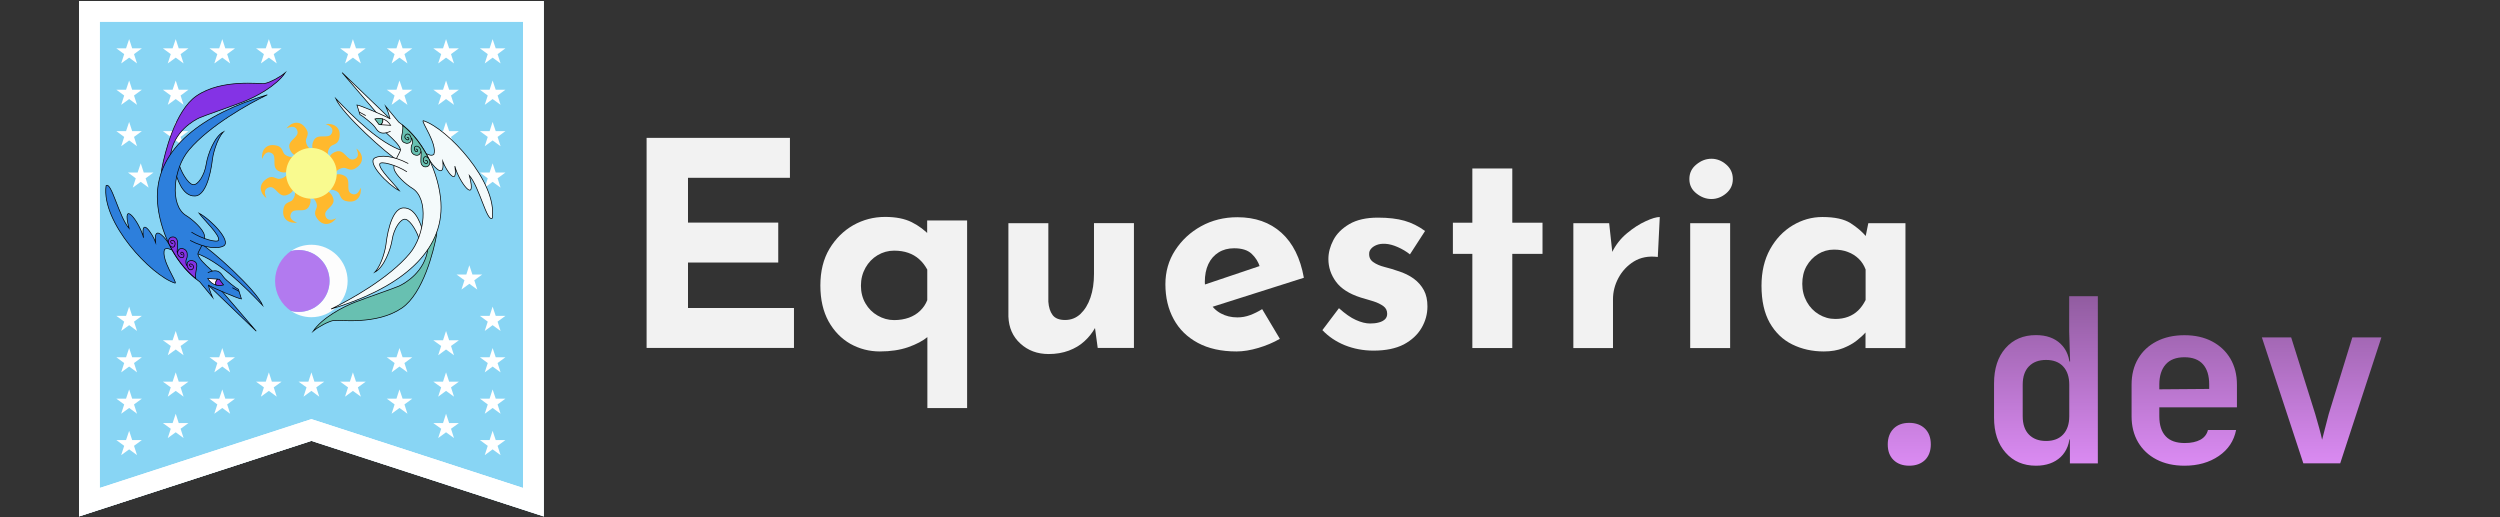 <?xml version="1.0" encoding="utf-8"?>
<!-- Generator: Adobe Illustrator 26.2.1, SVG Export Plug-In . SVG Version: 6.00 Build 0)  -->
<svg version="1.1"
	 id="svg241" xmlns:cc="http://creativecommons.org/ns#" xmlns:dc="http://purl.org/dc/elements/1.1/" xmlns:inkscape="http://www.inkscape.org/namespaces/inkscape" xmlns:rdf="http://www.w3.org/1999/02/22-rdf-syntax-ns#" xmlns:sodipodi="http://sodipodi.sourceforge.net/DTD/sodipodi-0.dtd" xmlns:svg="http://www.w3.org/2000/svg"
	 xmlns="http://www.w3.org/2000/svg" xmlns:xlink="http://www.w3.org/1999/xlink" x="0px" y="0px" viewBox="0 0 2415.7 500"
	 style="enable-background:new 0 0 2415.7 500;" xml:space="preserve">
<rect x="0" y="0" width="2415.7" height="500" fill="#333333" stroke="none"/>
<style type="text/css">
	.st0{display:none;}
	.st1{display:inline;fill:none;stroke:#000000;stroke-width:0.75;stroke-miterlimit:10;}
	.st2{display:inline;fill:#8433E5;stroke:#000000;stroke-width:0.75;stroke-miterlimit:10;}
	.st3{display:inline;fill:#2D7FDC;stroke:#000000;stroke-width:0.75;stroke-miterlimit:10;}
	.st4{display:inline;fill:#FFFAFF;stroke:#000000;stroke-width:0.75;stroke-miterlimit:10;}
	.st5{display:inline;fill:#68C0B1;stroke:#000000;stroke-width:0.75;stroke-miterlimit:10;}
	.st6{display:inline;fill:#F4FAFB;stroke:#000000;stroke-width:0.75;stroke-miterlimit:10;}
	.st7{fill:#88D5F4;}
	.st8{fill:#FFFFFF;}
	.st9{fill:#FDFDFD;}
	.st10{fill:#B27AEF;}
	.st11{fill:#FFB92D;}
	.st12{fill:#F9FA8F;}
	.st13{fill:none;stroke:#000000;stroke-width:0.685;stroke-miterlimit:10;}
	.st14{fill:#8433E5;stroke:#000000;stroke-width:0.685;stroke-miterlimit:10;}
	.st15{fill:#2D7FDC;stroke:#000000;stroke-width:0.685;stroke-miterlimit:10;}
	.st16{fill:#FFFAFF;stroke:#000000;stroke-width:0.685;stroke-miterlimit:10;}
	.st17{fill:#68C0B1;stroke:#000000;stroke-width:0.685;stroke-miterlimit:10;}
	.st18{fill:#F4FAFB;stroke:#000000;stroke-width:0.685;stroke-miterlimit:10;}
	.st19{fill:#F2F2F2;}
	.st20{fill:url(#SVGID_1_);}
</style>
<sodipodi:namedview  bordercolor="#666666" borderopacity="1" gridtolerance="10" guidetolerance="10" id="namedview243" inkscape:current-layer="svg241" inkscape:cx="-413.24164" inkscape:cy="369.67422" inkscape:pageopacity="0" inkscape:pageshadow="2" inkscape:window-height="986" inkscape:window-maximized="1" inkscape:window-width="1920" inkscape:window-x="-11" inkscape:window-y="-11" inkscape:zoom="0.2979798" objecttolerance="10" pagecolor="#ffffff" showgrid="false">
	</sodipodi:namedview>
<g id="Layer_1" transform="translate(0,-294)" class="st0">
</g>
<g id="Luna" transform="translate(0,-294)" class="st0">
	<path id="path118" inkscape:connector-curvature="0" class="st1" d="M300,395.5c-0.7-0.1-1.3-0.3-1.7-0.8s-0.5-1.2,0-1.7
		c1-0.9,2.8,0.4,3.4,1.2c0.7,0.8,0.7,1.9,0.3,2.9c-0.9,2.1-3.6,2.5-5,0.7c-1.2-1.6-1.9-4.2-1.2-6.1c0.6-1.8,3.3-2.7,5-2.5
		c1.3,0.1,3,0.9,3.9,1.9c1.9,2.2,1,6.2,0.4,8.7c-0.3,1.5-0.4,3-0.5,4.4s-0.1,2.9,0.1,4.3"/>
	<path id="path120" inkscape:connector-curvature="0" class="st1" d="M290.5,383.4c-0.8-0.2-2.2-0.9-2-1.9c0.2-0.9,1.2-1.3,2-0.9
		c0.5,0.3,1,0.9,1.3,1.4c0.4,0.8,0.5,3-0.3,3.7c-0.9,0.7-2.4,0.7-3.3,0.1c-1.8-1.2-3.5-3.6-2.7-5.9c0.4-1.1,1-2.3,2-3
		c1.5-1,4.1-0.4,5.6,0.6c1.6,1.1,2.5,2.8,2.5,4.7c0,1.1,0.1,2.3-0.1,3.4c-0.2,1.1-0.8,2-1.1,3.1c-0.3,1-0.2,2.2-0.2,3.3
		c0.1,0.9,0.3,2,1,2.6c0.2,0.2,0.4,0.3,0.6,0.5"/>
	<path id="path122" inkscape:connector-curvature="0" class="st1" d="M280.4,371.2c-0.8,0.3-1.5,0.2-2-0.5s-0.6-1.6,0-2.2
		c1.4-1.1,3.2-0.1,3.9,1.3c0.5,0.9,0.5,1.9,0.3,2.9c-0.2,0.9-0.6,1.9-1.5,2.4c-1,0.5-2-0.1-2.8-0.7c-1.1-0.8-2.1-1.9-2.4-3.3
		c-0.2-0.9-0.1-1.7,0-2.6c0-1.4,0.8-2.8,2-3.5c1.1-0.6,3-0.8,4.2-0.3c1.2,0.4,2.3,1.7,2.8,2.8c0.7,1.7,0.5,3.5,0.5,5.2
		c0,1.6,0,3.2-0.2,4.8c-0.1,1.3-0.5,2.7,0.3,3.9"/>
	<path id="path124" inkscape:connector-curvature="0" class="st2" d="M268.8,291.7c3-16.1,14-61.3,36.6-76.8
		c27.1-18.6,67.2-12.1,72.6-13.3c5.4-1.1,15.7-6.5,21.4-11.3c-9.5,14.1-31.6,25.7-44.6,30.8s-41.2,14.7-46.3,17
		s-27.7,14.4-30.5,40.1C275.1,303.9,267,300.3,268.8,291.7z"/>
	<path id="path126" inkscape:connector-curvature="0" class="st3" d="M375.4,436.5c-19.5-20.5-46.6-47.4-71.2-55.5
		c-24.6-8.2-8.9-18.6,3.7-11.3C320.6,377,368.3,419.8,375.4,436.5z"/>
	<polygon id="polygon128" class="st3" points="315.8,413 322,409.5 368.5,463.8 	"/>
	<path id="path130" inkscape:connector-curvature="0" class="st3" d="M209.7,309.9c-5.3,38.6,47.7,95.1,73,103.1
		c2.7-0.9-15.2-24.7-11.2-35.9c3.8-2.5,7.3,1.8,9.6,0.5c2.3-1.3-4.2-4.4-5.3-6.8s-16.1-22.5-13.8-1.4c-3.3-9-16-28-12.7-4.7
		c-4.3-17.2-23.8-42-15.3-9.8C223.1,342.2,215.4,305.2,209.7,309.9L209.7,309.9z"/>
	<path id="path132" inkscape:connector-curvature="0" class="st3" d="M333.9,252.7c-9.6,5.1-16.7,23.9-18.4,34.7
		c-1.7,10.8-8.8,22.4-14.1,21.3c-5.4-1.1-13.3-14.8-14.7-22.4s-6.2,2.8-4.2,8.3s7.1,26.8,21.2,26.3c14.1-0.6,18.1-35.3,18.4-38.4
		C322.3,279.3,326.1,261.2,333.9,252.7L333.9,252.7z"/>
	<path id="path134" inkscape:connector-curvature="0" class="st3" d="M380.3,213.7c-68.3,20.4-116.4,56.5-116.4,107.7
		c0,26.9,14.1,68.6,44.9,90l13.6,16.4c0,0-3-6.6-4.4-12.8c0,0,7.2-3.6,8.2-5.6c0.8-1.8-5.6-5.6-2.4-4.8c10.1,2.6-15-13-16.9-22.4
		c-0.4-2.1,8-13.2,6.9-20s-13.4-17.4-19.1-20.8c-18.1-10.8-13.7-50,2.8-69.5C319.2,246.3,360.2,223.3,380.3,213.7L380.3,213.7z"/>
	<path id="path136" inkscape:connector-curvature="0" class="st3" d="M298.6,367.7c16.7,8.8,29.8,9,35.4,5.9
		c8.7-4.8-13.2-28-26-34.7c5.8,7.7,21.7,22.6,20.8,28.3c-0.6,3.7-17.8-1.1-28.8-8.2"/>
	<path id="path138" inkscape:connector-curvature="0" class="st3" d="M317.7,414.9c4.9,3.1,32.8,14.8,35.3,14.8l-3.2-10.2
		c-2.3-1-13.1-9.4-15.8-13.1s-5.5-9.6-16.7-4.5"/>
	<line id="line140" class="st1" x1="343.6" y1="418.3" x2="350.6" y2="422.2"/>
	<path id="path142" inkscape:connector-curvature="0" class="st2" d="M333.9,414.8l-4.5-5.9l-1.9-0.1c-1.3,1.2-2.7,3.3-1.7,6.2
		C328.7,415.7,331.7,415.6,333.9,414.8z"/>
	<path id="path144" inkscape:connector-curvature="0" class="st4" d="M327.5,408.7l-10.3-0.7c2.3,3.8,5.4,5.9,8.6,6.9
		C324.8,412,326.3,409.9,327.5,408.7L327.5,408.7z"/>
	<path id="path146" inkscape:connector-curvature="0" class="st2" d="M304.4,404.2c0.1-1.5,0.2-3,0.5-4.4c0.6-2.5,1.6-6.5-0.4-8.7
		c-0.9-1-2.6-1.8-3.9-1.9c-1.7-0.2-4.4,0.8-5,2.5c-0.4,1-0.3,2.2,0,3.4l0.1,0.1l-0.1-0.1c0.3,1,0.7,2,1.3,2.7c1.4,1.8,4,1.5,5-0.7
		c0.4-0.9,0.4-2-0.3-2.9c-0.6-0.8-2.4-2.2-3.4-1.2c-0.5,0.5-0.4,1.2,0,1.7s1.1,0.7,1.7,0.8c-0.7-0.1-1.3-0.3-1.7-0.8s-0.5-1.2,0-1.7
		c1-0.9,2.8,0.4,3.4,1.2c0.7,0.8,0.7,1.9,0.3,2.9c-0.9,2.1-3.6,2.5-5,0.7c-0.6-0.7-1-1.7-1.3-2.7c-0.2-0.1-0.3-0.3-0.5-0.4
		c-0.7-0.7-0.9-1.7-1-2.6c-0.1-1-0.1-2.3,0.2-3.3c0.3-1.1,0.9-2,1.1-3.1c0.2-1.1,0.1-2.3,0.1-3.4c0-1.9-1-3.6-2.5-4.7
		c-1.4-1-4-1.6-5.6-0.6c-1,0.7-1.6,1.9-2,3c-0.2,0.4-0.2,0.9-0.2,1.4c0,0,0,0.1,0.1,0.1c0,0,0-0.1-0.1-0.1c0.1,1.8,1.5,3.6,2.9,4.5
		c0.9,0.6,2.4,0.6,3.3-0.1c0.8-0.7,0.6-2.9,0.3-3.7c-0.2-0.5-0.8-1.1-1.3-1.4c-0.8-0.4-1.8,0-2,0.9c-0.2,1,1.2,1.7,2,1.9
		c-0.8-0.2-2.2-0.9-2-1.9c0.2-0.9,1.2-1.3,2-0.9c0.5,0.3,1,0.9,1.3,1.4c0.4,0.8,0.5,3-0.3,3.7c-0.9,0.7-2.4,0.7-3.3,0.1
		c-1.5-0.9-2.8-2.7-2.9-4.5c-0.7-1.2-0.4-2.5-0.2-3.8c0.2-1.6,0.2-3.2,0.2-4.8c0-1.8,0.2-3.6-0.5-5.2c-0.5-1.1-1.6-2.4-2.8-2.8
		c-1.2-0.5-3.1-0.3-4.2,0.3c-1.2,0.7-2,2.1-2,3.5c0,0.7-0.1,1.5,0,2.2c0.4,0.9,0.9,1.8,1.3,2.7c0.3,0.4,0.7,0.7,1.1,1
		c0.8,0.6,1.9,1.2,2.8,0.7s1.3-1.5,1.5-2.4c0.3-1,0.2-2-0.3-2.9c-0.7-1.4-2.5-2.5-3.9-1.3c-0.7,0.6-0.5,1.6,0,2.2
		c0.5,0.8,1.2,0.8,2,0.5c-0.8,0.3-1.5,0.2-2-0.5s-0.6-1.6,0-2.2c1.4-1.1,3.2-0.1,3.9,1.3c0.5,0.9,0.5,1.9,0.3,2.9
		c-0.2,0.9-0.6,1.9-1.5,2.4c-1,0.5-2-0.1-2.8-0.7c-0.4-0.3-0.8-0.6-1.1-1c6.6,13.1,15.6,25.5,27.4,34.9
		C304.3,406.9,304.3,405.6,304.4,404.2L304.4,404.2z"/>
</g>
<g id="Celestia" transform="translate(0,-294)" class="st0">
	<path id="path149" inkscape:connector-curvature="0" class="st1" d="M507.8,258.5c0.7,0.1,1.3,0.3,1.7,0.8c0.4,0.5,0.5,1.2,0,1.7
		c-1,0.9-2.8-0.4-3.4-1.2c-0.7-0.8-0.7-1.9-0.3-2.9c0.9-2.1,3.6-2.5,5-0.7c1.2,1.6,1.9,4.2,1.2,6.1c-0.6,1.8-3.3,2.7-5,2.5
		c-1.3-0.1-3-0.9-3.9-1.9c-1.9-2.2-1-6.2-0.4-8.7c0.3-1.5,0.4-3,0.5-4.4s0.1-2.9-0.1-4.3"/>
	<path id="path151" inkscape:connector-curvature="0" class="st1" d="M517.3,270.6c0.8,0.2,2.2,0.9,2,1.9c-0.2,0.9-1.2,1.3-2,0.9
		c-0.5-0.3-1-0.9-1.3-1.4c-0.4-0.8-0.5-3,0.3-3.7c0.9-0.7,2.4-0.7,3.3-0.1c1.8,1.2,3.5,3.6,2.7,5.9c-0.4,1.1-1,2.3-2,3
		c-1.5,1-4.1,0.4-5.6-0.6c-1.6-1.1-2.5-2.8-2.5-4.7c0-1.1-0.1-2.3,0.1-3.4s0.8-2,1.1-3.1c0.3-1,0.2-2.2,0.2-3.3
		c-0.1-0.9-0.3-2-1-2.6c-0.2-0.2-0.4-0.3-0.6-0.5"/>
	<path id="path153" inkscape:connector-curvature="0" class="st1" d="M527.4,282.9c0.8-0.3,1.5-0.2,2,0.5s0.6,1.6,0,2.2
		c-1.4,1.1-3.2,0.1-3.9-1.3c-0.5-0.9-0.5-1.9-0.3-2.9c0.2-0.9,0.6-1.9,1.5-2.4c1-0.5,2,0.1,2.8,0.7c1.1,0.8,2.1,1.9,2.4,3.3
		c0.2,0.9,0.1,1.7,0,2.6c0,1.4-0.8,2.8-2,3.5c-1.1,0.6-3,0.8-4.2,0.3c-1.2-0.4-2.3-1.7-2.8-2.8c-0.7-1.7-0.5-3.5-0.5-5.2
		c0-1.6,0-3.2,0.2-4.8c0.1-1.3,0.5-2.7-0.3-3.9"/>
	<path id="path155" inkscape:connector-curvature="0" class="st5" d="M539,362.3c-3,16.1-14,61.3-36.6,76.8
		c-27.1,18.6-67.2,12.1-72.6,13.3c-5.4,1.1-15.7,6.5-21.4,11.3c9.5-14.1,31.6-25.7,44.6-30.8c13-5.1,41.2-14.7,46.3-17
		c5.1-2.3,27.7-14.4,30.5-40.1C532.7,350.2,540.8,353.8,539,362.3L539,362.3z"/>
	<path id="path157" inkscape:connector-curvature="0" class="st6" d="M432.4,217.5c19.5,20.5,46.6,47.4,71.2,55.5
		c24.6,8.2,8.9,18.6-3.7,11.3C487.2,277,439.5,234.3,432.4,217.5L432.4,217.5z"/>
	<polygon id="polygon159" class="st6" points="492,241 485.8,244.5 439.3,190.3 	"/>
	<path id="path161" inkscape:connector-curvature="0" class="st6" d="M598.1,344.2c5.3-38.6-47.7-95.1-73-103.2
		c-2.7,0.9,15.2,24.7,11.2,35.9c-3.8,2.5-7.3-1.8-9.6-0.5s4.2,4.4,5.3,6.8s16.1,22.5,13.8,1.4c3.3,9,16,28,12.7,4.7
		c4.3,17.2,23.8,42,15.3,9.8C584.7,311.9,592.4,348.8,598.1,344.2L598.1,344.2z"/>
	<path id="path163" inkscape:connector-curvature="0" class="st6" d="M473.9,401.3c9.6-5.1,16.7-23.9,18.4-34.7
		c1.7-10.8,8.8-22.4,14.1-21.3c5.4,1.1,13.3,14.8,14.7,22.4s6.2-2.8,4.2-8.3s-7.1-26.8-21.2-26.3c-14.1,0.6-18.1,35.3-18.4,38.4
		C485.5,374.8,481.7,392.9,473.9,401.3L473.9,401.3z"/>
	<path id="path165" inkscape:connector-curvature="0" class="st6" d="M427.5,440.3c68.3-20.4,116.4-56.5,116.4-107.7
		c0-26.9-14.1-68.6-44.9-90l-13.6-16.4c0,0,3,6.6,4.4,12.8c0,0-7.2,3.6-8.2,5.6c-0.8,1.8,5.6,5.6,2.4,4.8c-10.1-2.6,15,13,16.9,22.4
		c0.4,2.1-8,13.2-6.9,20s13.4,17.4,19.1,20.8c18.1,10.8,13.7,50-2.8,69.5C488.6,407.8,447.6,430.7,427.5,440.3L427.5,440.3z"/>
	<path id="path167" inkscape:connector-curvature="0" class="st6" d="M509.2,286.3c-16.7-8.8-29.8-9-35.4-5.9
		c-8.7,4.8,13.2,28,26,34.7c-5.8-7.7-21.7-22.6-20.8-28.3c0.6-3.7,17.8,1.1,28.8,8.2"/>
	<path id="path169" inkscape:connector-curvature="0" class="st6" d="M490.2,239.2c-4.9-3.1-32.8-14.8-35.3-14.8l3.2,10.2
		c2.3,1,13.1,9.4,15.8,13.1c2.7,3.7,5.5,9.6,16.7,4.5"/>
	<line id="line171" class="st1" x1="464.2" y1="235.7" x2="457.2" y2="231.8"/>
	<path id="path173" inkscape:connector-curvature="0" class="st5" d="M473.9,239.3l4.5,5.9l1.9,0.1c1.3-1.2,2.7-3.3,1.7-6.2
		C479.1,238.3,476.1,238.4,473.9,239.3z"/>
	<path id="path175" inkscape:connector-curvature="0" class="st4" d="M480.3,245.3l10.3,0.7c-2.3-3.8-5.4-5.9-8.6-6.9
		C483,242.1,481.5,244.2,480.3,245.3L480.3,245.3z"/>
	<path id="path177" inkscape:connector-curvature="0" class="st5" d="M503.4,249.8c-0.1,1.5-0.2,3-0.5,4.4c-0.6,2.5-1.6,6.5,0.4,8.7
		c0.9,1,2.6,1.8,3.9,1.9c1.7,0.2,4.4-0.8,5-2.5c0.4-1,0.3-2.2,0-3.4l-0.1-0.1l0.1,0.1c-0.3-1-0.7-2-1.3-2.7c-1.4-1.8-4-1.5-5,0.7
		c-0.4,0.9-0.4,2,0.3,2.9c0.6,0.8,2.4,2.2,3.4,1.2c0.5-0.5,0.4-1.2,0-1.7s-1.1-0.7-1.7-0.8c0.7,0.1,1.3,0.3,1.7,0.8
		c0.4,0.5,0.5,1.2,0,1.7c-1,0.9-2.8-0.4-3.4-1.2c-0.7-0.8-0.7-1.9-0.3-2.9c0.9-2.1,3.6-2.5,5-0.7c0.6,0.7,1,1.7,1.3,2.7
		c0.2,0.1,0.3,0.3,0.5,0.4c0.7,0.7,0.9,1.7,1,2.6c0.1,1,0.1,2.3-0.2,3.3c-0.3,1.1-0.9,2-1.1,3.1s-0.1,2.3-0.1,3.4
		c0,1.9,1,3.6,2.5,4.7c1.4,1,4,1.6,5.6,0.6c1-0.7,1.6-1.9,2-3c0.2-0.4,0.2-0.9,0.2-1.4c0,0,0-0.1-0.1-0.1c0,0,0,0.1,0.1,0.1
		c-0.1-1.8-1.5-3.6-2.9-4.5c-0.9-0.6-2.4-0.6-3.3,0.1c-0.8,0.7-0.6,2.9-0.3,3.7c0.2,0.5,0.8,1.1,1.3,1.4c0.8,0.4,1.8,0,2-0.9
		c0.2-1-1.2-1.7-2-1.9c0.8,0.2,2.2,0.9,2,1.9c-0.2,0.9-1.2,1.3-2,0.9c-0.5-0.3-1-0.9-1.3-1.4c-0.4-0.8-0.5-3,0.3-3.7
		c0.9-0.7,2.4-0.7,3.3-0.1c1.5,0.9,2.8,2.7,2.9,4.5c0.7,1.2,0.4,2.5,0.2,3.8c-0.2,1.6-0.2,3.2-0.2,4.8c0,1.8-0.2,3.6,0.5,5.2
		c0.5,1.1,1.6,2.4,2.8,2.8c1.2,0.5,3.1,0.3,4.2-0.3c1.2-0.7,2-2.1,2-3.5c0-0.7,0.1-1.5,0-2.2c-0.4-0.9-0.9-1.8-1.3-2.7
		c-0.3-0.4-0.7-0.7-1.1-1c-0.8-0.6-1.9-1.2-2.8-0.7c-0.9,0.5-1.3,1.5-1.5,2.4c-0.3,1-0.2,2,0.3,2.9c0.7,1.4,2.5,2.5,3.9,1.3
		c0.7-0.6,0.5-1.6,0-2.2c-0.5-0.8-1.2-0.8-2-0.5c0.8-0.3,1.5-0.2,2,0.5s0.6,1.6,0,2.2c-1.4,1.1-3.2,0.1-3.9-1.3
		c-0.5-0.9-0.5-1.9-0.3-2.9c0.2-0.9,0.6-1.9,1.5-2.4c1-0.5,2,0.1,2.8,0.7c0.4,0.3,0.8,0.6,1.1,1c-6.6-13.1-15.6-25.5-27.4-34.9
		C503.5,247.1,503.5,248.5,503.4,249.8L503.4,249.8z"/>
</g>
<polygon id="polygon5" class="st7" points="76.4,499 76.4,1 525.4,1 525.4,499 300.9,426 "/>
<path id="path10" inkscape:connector-curvature="0" class="st8" d="M505.4,21v450.5L307.1,407l-6.2-2l-6.2,2L96.4,471.5V21H505.4
	 M525.4,1h-449v498l224.5-73l224.5,73V1z"/>
<polygon id="polygon15" class="st8" points="137.1,46.7 129.5,52.3 132.4,61.3 124.8,55.7 117.1,61.3 120,52.3 112.4,46.7 
	121.8,46.7 124.8,37.8 127.7,46.7 "/>
<polygon id="polygon17" class="st8" points="182.1,46.7 174.5,52.3 177.4,61.3 169.8,55.7 162.1,61.3 165,52.3 157.4,46.7 
	166.8,46.7 169.8,37.8 172.7,46.7 "/>
<polygon id="polygon19" class="st8" points="137.1,86.7 129.5,92.3 132.4,101.3 124.8,95.7 117.1,101.3 120,92.3 112.4,86.7 
	121.8,86.7 124.8,77.8 127.7,86.7 "/>
<polygon id="polygon21" class="st8" points="182.1,86.7 174.5,92.3 177.4,101.3 169.8,95.7 162.1,101.3 165,92.3 157.4,86.7 
	166.8,86.7 169.8,77.8 172.7,86.7 "/>
<polygon id="polygon23" class="st8" points="137.1,126.7 129.5,132.3 132.4,141.3 124.8,135.7 117.1,141.3 120,132.3 112.4,126.7 
	121.8,126.7 124.8,117.8 127.7,126.7 "/>
<polygon id="polygon25" class="st8" points="182.1,126.7 174.5,132.3 177.4,141.3 169.8,135.7 162.1,141.3 165,132.3 157.4,126.7 
	166.8,126.7 169.8,117.8 172.7,126.7 "/>
<polygon id="polygon29" class="st8" points="227.1,46.7 219.5,52.3 222.4,61.3 214.8,55.7 207.1,61.3 210,52.3 202.4,46.7 
	211.8,46.7 214.8,37.8 217.7,46.7 "/>
<polygon id="polygon31" class="st8" points="272.1,46.7 264.5,52.3 267.4,61.3 259.8,55.7 252.1,61.3 255,52.3 247.4,46.7 
	256.8,46.7 259.8,37.8 262.7,46.7 "/>
<polygon id="polygon33" class="st8" points="137.1,305.2 129.5,310.8 132.4,319.8 124.8,314.2 117.1,319.8 120,310.8 112.4,305.2 
	121.8,305.2 124.8,296.3 127.7,305.2 "/>
<polygon id="polygon35" class="st8" points="182.1,328.8 174.5,334.3 177.4,343.3 169.8,337.7 162.1,343.3 165,334.3 157.4,328.8 
	166.8,328.8 169.8,319.8 172.7,328.8 "/>
<polygon id="polygon37" class="st8" points="137.1,345.2 129.5,350.8 132.4,359.8 124.8,354.2 117.1,359.8 120,350.8 112.4,345.2 
	121.8,345.2 124.8,336.3 127.7,345.2 "/>
<polygon id="polygon39" class="st8" points="182.1,368.8 174.5,374.3 177.4,383.3 169.8,377.7 162.1,383.3 165,374.3 157.4,368.8 
	166.8,368.8 169.8,359.8 172.7,368.8 "/>
<polygon id="polygon41" class="st8" points="137.1,385.2 129.5,390.8 132.4,399.8 124.8,394.2 117.1,399.8 120,390.8 112.4,385.2 
	121.8,385.2 124.8,376.3 127.7,385.2 "/>
<polygon id="polygon43" class="st8" points="227.1,345.2 219.5,350.8 222.4,359.8 214.8,354.2 207.1,359.8 210,350.8 202.4,345.2 
	211.8,345.2 214.8,336.3 217.7,345.2 "/>
<polygon id="polygon45" class="st8" points="227.1,385.2 219.5,390.8 222.4,399.8 214.8,394.2 207.1,399.8 210,390.8 202.4,385.2 
	211.8,385.2 214.8,376.3 217.7,385.2 "/>
<polygon id="polygon47" class="st8" points="182.1,408.8 174.5,414.3 177.4,423.3 169.8,417.7 162.1,423.3 165,414.3 157.4,408.8 
	166.8,408.8 169.8,399.8 172.7,408.8 "/>
<polygon id="polygon49" class="st8" points="137.1,425.2 129.5,430.8 132.4,439.8 124.8,434.2 117.1,439.8 120,430.8 112.4,425.2 
	121.8,425.2 124.8,416.3 127.7,425.2 "/>
<polygon id="polygon51" class="st8" points="272.1,368.8 264.5,374.3 267.4,383.3 259.8,377.7 252.1,383.3 255,374.3 247.4,368.8 
	256.8,368.8 259.8,359.8 262.7,368.8 "/>
<polygon id="polygon53" class="st8" points="463.7,46.7 471.3,52.3 468.4,61.3 476,55.7 483.7,61.3 480.8,52.3 488.4,46.7 479,46.7 
	476,37.8 473.1,46.7 "/>
<polygon id="polygon55" class="st8" points="418.7,46.7 426.3,52.3 423.4,61.3 431,55.7 438.7,61.3 435.8,52.3 443.4,46.7 434,46.7 
	431,37.8 428.1,46.7 "/>
<polygon id="polygon57" class="st8" points="463.7,86.7 471.3,92.3 468.4,101.3 476,95.7 483.7,101.3 480.8,92.3 488.4,86.7 
	479,86.7 476,77.8 473.1,86.7 "/>
<polygon id="polygon59" class="st8" points="418.7,86.7 426.3,92.3 423.4,101.3 431,95.7 438.7,101.3 435.8,92.3 443.4,86.7 
	434,86.7 431,77.8 428.1,86.7 "/>
<polygon id="polygon61" class="st8" points="463.7,126.7 471.3,132.3 468.4,141.3 476,135.7 483.7,141.3 480.8,132.3 488.4,126.7 
	479,126.7 476,117.8 473.1,126.7 "/>
<polygon id="polygon63" class="st8" points="418.7,126.7 426.3,132.3 423.4,141.3 431,135.7 438.7,141.3 435.8,132.3 443.4,126.7 
	434,126.7 431,117.8 428.1,126.7 "/>
<polygon id="polygon65" class="st8" points="463.7,166.7 471.3,172.3 468.4,181.3 476,175.7 483.7,181.3 480.8,172.3 488.4,166.7 
	479,166.7 476,157.8 473.1,166.7 "/>
<polygon id="polygon67" class="st8" points="373.7,46.7 381.3,52.3 378.4,61.3 386,55.7 393.7,61.3 390.8,52.3 398.4,46.7 389,46.7 
	386,37.8 383.1,46.7 "/>
<polygon id="polygon69" class="st8" points="328.7,46.7 336.3,52.3 333.4,61.3 341,55.7 348.7,61.3 345.8,52.3 353.4,46.7 344,46.7 
	341,37.8 338.1,46.7 "/>
<polygon id="polygon71" class="st8" points="463.7,305.2 471.3,310.8 468.4,319.8 476,314.2 483.7,319.8 480.8,310.8 488.4,305.2 
	479,305.2 476,296.3 473.1,305.2 "/>
<polygon id="polygon73" class="st8" points="418.7,328.8 426.3,334.3 423.4,343.3 431,337.7 438.7,343.3 435.8,334.3 443.4,328.8 
	434,328.8 431,319.8 428.1,328.8 "/>
<polygon id="polygon75" class="st8" points="463.7,345.2 471.3,350.8 468.4,359.8 476,354.2 483.7,359.8 480.8,350.8 488.4,345.2 
	479,345.2 476,336.3 473.1,345.2 "/>
<polygon id="polygon77" class="st8" points="418.7,368.8 426.3,374.3 423.4,383.3 431,377.7 438.7,383.3 435.8,374.3 443.4,368.8 
	434,368.8 431,359.8 428.1,368.8 "/>
<polygon id="polygon79" class="st8" points="463.7,385.2 471.3,390.8 468.4,399.8 476,394.2 483.7,399.8 480.8,390.8 488.4,385.2 
	479,385.2 476,376.3 473.1,385.2 "/>
<polygon id="polygon81" class="st8" points="373.7,345.2 381.3,350.8 378.4,359.8 386,354.2 393.7,359.8 390.8,350.8 398.4,345.2 
	389,345.2 386,336.3 383.1,345.2 "/>
<polygon id="polygon83" class="st8" points="373.7,385.2 381.3,390.8 378.4,399.8 386,394.2 393.7,399.8 390.8,390.8 398.4,385.2 
	389,385.2 386,376.3 383.1,385.2 "/>
<polygon id="polygon85" class="st8" points="418.7,408.8 426.3,414.3 423.4,423.3 431,417.7 438.7,423.3 435.8,414.3 443.4,408.8 
	434,408.8 431,399.8 428.1,408.8 "/>
<polygon id="polygon87" class="st8" points="463.7,425.2 471.3,430.8 468.4,439.8 476,434.2 483.7,439.8 480.8,430.8 488.4,425.2 
	479,425.2 476,416.3 473.1,425.2 "/>
<polygon id="polygon89" class="st8" points="328.7,368.8 336.3,374.3 333.4,383.3 341,377.7 348.7,383.3 345.8,374.3 353.4,368.8 
	344,368.8 341,359.8 338.1,368.8 "/>
<polygon id="polygon91" class="st8" points="288.5,368.8 296.2,374.3 293.3,383.3 300.9,377.7 308.5,383.3 305.6,374.3 313.3,368.8 
	303.8,368.8 300.9,359.8 298,368.8 "/>
<g id="Layer_5" transform="translate(-99,-105)">
	<path id="path94" inkscape:connector-curvature="0" class="st9" d="M399.9,341.5c-7.3,0-14,2.2-19.6,6c2.3-0.6,4.8-0.9,7.3-0.9
		c16.5,0,29.9,13.4,29.9,29.9s-13.4,29.9-29.9,29.9c-2.5,0-5-0.3-7.3-0.9c5.6,3.8,12.4,6,19.6,6c19.3,0,35-15.7,35-35
		S419.2,341.5,399.9,341.5z"/>
	<path id="path96" inkscape:connector-curvature="0" class="st10" d="M417.4,376.5c0-16.5-13.4-29.9-29.9-29.9c-2.5,0-5,0.3-7.3,0.9
		c-9.3,6.3-15.4,16.9-15.4,29s6.1,22.7,15.4,29c2.3,0.6,4.8,0.9,7.3,0.9C404,406.4,417.4,393,417.4,376.5z"/>
</g>
<g id="Layer_6" transform="translate(-99,-105)">
	<path id="path99" inkscape:connector-curvature="0" class="st11" d="M375.9,229.1c3.9-5.5,13.1-9.5,19.4,1.2
		c3,5.1-1.3,8.2-0.7,11.6c0.5,3,1.7,5.5,5.3,7.9c3.6,2.4-12.2,7.4-14,6.1c-1.1-0.7-5.2-1.4-7.1-7.5c-2.5-7.9,9.4-10.4,7.6-16.7
		C385.6,228.5,383,225.7,375.9,229.1L375.9,229.1z"/>
	<path id="path101" inkscape:connector-curvature="0" class="st11" d="M413.7,224.9c6.6-1.1,16,2.5,12.9,14.5
		c-1.5,5.7-6.7,4.9-8.7,7.7c-1.8,2.5-2.7,5.1-1.8,9.3c0.9,4.2-13.8-3.4-14.2-5.5c-0.2-1.3-2.7-4.6,0.3-10.3c3.9-7.3,14-0.7,17.2-6.5
		C420.9,231.2,421,227.5,413.7,224.9L413.7,224.9z"/>
	<path id="path103" inkscape:connector-curvature="0" class="st11" d="M443.3,248.5c5.5,3.9,9.5,13.1-1.2,19.4
		c-5.1,3-8.2-1.3-11.6-0.7c-3,0.5-5.5,1.7-7.9,5.3c-2.4,3.6-7.4-12.2-6.1-14c0.7-1.1,1.4-5.2,7.5-7.1c7.9-2.5,10.4,9.4,16.7,7.6
		C443.9,258.2,446.7,255.6,443.3,248.5L443.3,248.5z"/>
	<path id="path105" inkscape:connector-curvature="0" class="st11" d="M447.5,286.3c1.1,6.6-2.5,16-14.5,12.9
		c-5.7-1.5-4.9-6.7-7.7-8.7c-2.5-1.8-5.1-2.7-9.3-1.8c-4.2,0.9,3.4-13.8,5.5-14.2c1.3-0.2,4.6-2.7,10.3,0.3c7.3,3.9,0.7,14,6.5,17.2
		C441.2,293.5,444.9,293.6,447.5,286.3L447.5,286.3z"/>
	<path id="path107" inkscape:connector-curvature="0" class="st11" d="M423.9,315.9c-3.9,5.5-13.1,9.5-19.4-1.2
		c-3-5.1,1.3-8.2,0.7-11.6c-0.5-3-1.7-5.5-5.3-7.9c-3.6-2.4,12.2-7.4,14-6.1c1.1,0.7,5.2,1.4,7.1,7.5c2.5,7.9-9.4,10.4-7.6,16.7
		C414.2,316.5,416.8,319.3,423.9,315.9L423.9,315.9z"/>
	<path id="path109" inkscape:connector-curvature="0" class="st11" d="M386.1,320.1c-6.6,1.1-16-2.5-12.9-14.5
		c1.5-5.7,6.7-4.9,8.7-7.7c1.8-2.5,2.7-5.1,1.8-9.3c-0.9-4.2,13.8,3.4,14.2,5.5c0.2,1.3,2.7,4.6-0.3,10.3c-3.9,7.3-14,0.7-17.2,6.5
		C378.9,313.8,378.8,317.5,386.1,320.1L386.1,320.1z"/>
	<path id="path111" inkscape:connector-curvature="0" class="st11" d="M356.5,296.5c-5.5-3.9-9.5-13.1,1.2-19.4
		c5.1-3,8.2,1.3,11.6,0.7c3-0.5,5.5-1.7,7.9-5.3c2.4-3.6,7.4,12.2,6.1,14c-0.7,1.1-1.4,5.2-7.5,7.1c-7.9,2.5-10.4-9.4-16.7-7.6
		C355.9,286.8,353.1,289.4,356.5,296.5L356.5,296.5z"/>
	<path id="path113" inkscape:connector-curvature="0" class="st11" d="M352.3,258.7c-1.1-6.6,2.5-16,14.5-12.9
		c5.7,1.5,4.9,6.7,7.7,8.7c2.5,1.8,5.1,2.7,9.3,1.8c4.2-0.9-3.4,13.8-5.5,14.2c-1.3,0.2-4.6,2.7-10.3-0.3c-7.3-3.9-0.7-14-6.5-17.2
		C358.6,251.5,354.9,251.4,352.3,258.7L352.3,258.7z"/>
	<circle id="circle115" class="st12" cx="399.9" cy="272.5" r="24.5"/>
</g>
<g id="Ponies" transform="translate(-99,-105)">
	<path id="path180" inkscape:connector-curvature="0" class="st13" d="M283.9,362.7c-0.6-0.1-1.2-0.3-1.6-0.7
		c-0.4-0.5-0.5-1.1,0-1.6c0.9-0.9,2.5,0.4,3.1,1.1s0.6,1.8,0.3,2.6c-0.9,2-3.2,2.3-4.6,0.6c-1.1-1.4-1.7-3.8-1.1-5.6
		c0.6-1.6,3-2.5,4.5-2.3c1.2,0.1,2.8,0.9,3.6,1.8c1.8,2,0.9,5.7,0.4,8c-0.3,1.3-0.4,2.7-0.5,4.1c-0.1,1.3-0.1,2.6,0.1,3.9"/>
	<path id="path182" inkscape:connector-curvature="0" class="st13" d="M275.3,351.6c-0.7-0.2-2-0.8-1.8-1.7c0.1-0.8,1.1-1.2,1.8-0.8
		c0.4,0.2,0.9,0.8,1.1,1.3c0.3,0.8,0.5,2.8-0.3,3.4c-0.8,0.7-2.2,0.6-3,0.1c-1.7-1.1-3.2-3.3-2.5-5.4c0.4-1,0.9-2.1,1.8-2.7
		c1.4-0.9,3.8-0.4,5.1,0.5c1.4,1,2.3,2.5,2.3,4.3c0,1,0,2.1-0.1,3.1c-0.2,1-0.7,1.9-1,2.8c-0.3,0.9-0.2,2-0.1,3
		c0.1,0.8,0.3,1.8,0.9,2.4c0.2,0.2,0.3,0.3,0.5,0.5"/>
	<path id="path184" inkscape:connector-curvature="0" class="st13" d="M266,340.4c-0.7,0.3-1.4,0.2-1.9-0.5c-0.4-0.6-0.6-1.5,0-2
		c1.3-1,2.9-0.1,3.5,1.2c0.4,0.8,0.5,1.8,0.3,2.7c-0.2,0.8-0.5,1.8-1.4,2.2c-0.9,0.5-1.9-0.1-2.6-0.6c-1-0.7-1.9-1.8-2.2-3
		c-0.2-0.8-0.1-1.6,0-2.4c0-1.2,0.8-2.6,1.9-3.2c1-0.6,2.7-0.7,3.8-0.3c1.1,0.4,2.1,1.5,2.5,2.6c0.6,1.5,0.4,3.2,0.4,4.8
		c0,1.5,0,2.9-0.2,4.4c-0.1,1.2-0.4,2.5,0.3,3.6"/>
	<path id="path186" inkscape:connector-curvature="0" class="st14" d="M255.4,267.9c2.7-14.7,12.8-56,33.4-70.2
		c24.8-17,61.4-11.1,66.3-12.1s14.3-5.9,19.5-10.3c-8.7,12.9-28.8,23.5-40.7,28.1c-11.9,4.6-37.7,13.4-42.3,15.5
		s-25.3,13.2-27.9,36.6C261.3,279,253.8,275.7,255.4,267.9L255.4,267.9z"/>
	<path id="path188" inkscape:connector-curvature="0" class="st15" d="M352.9,400.2c-17.8-18.7-42.6-43.3-65-50.7
		c-22.5-7.5-8.1-17,3.4-10.3C302.8,345.8,346.4,384.8,352.9,400.2z"/>
	<polygon id="polygon190" class="st15" points="298.4,378.7 304.1,375.5 346.6,425 	"/>
	<path id="path192" inkscape:connector-curvature="0" class="st15" d="M201.5,284.4c-4.9,35.3,43.5,86.9,66.7,94.2
		c2.4-0.8-13.9-22.5-10.2-32.7c3.5-2.3,6.7,1.7,8.7,0.5c2.1-1.2-3.8-4-4.8-6.2s-14.7-20.6-12.6-1.2c-3-8.2-14.7-25.6-11.6-4.3
		c-4-15.7-21.8-38.4-14-9C213.7,314,206.7,280.2,201.5,284.4L201.5,284.4z"/>
	<path id="path194" inkscape:connector-curvature="0" class="st15" d="M315,232.3c-8.8,4.6-15.3,21.8-16.8,31.7
		c-1.5,9.9-8,20.5-12.9,19.4c-4.9-1-12.1-13.5-13.4-20.5c-1.3-6.9-5.7,2.6-3.9,7.5c1.8,5,6.5,24.5,19.4,24s16.5-32.3,16.8-35.1
		C304.4,256.5,307.8,240,315,232.3L315,232.3z"/>
	<path id="path196" inkscape:connector-curvature="0" class="st15" d="M357.3,196.6C294.9,215.3,250.9,248.2,251,295
		c0,24.5,12.9,62.6,41,82.3l12.4,15c0,0-2.8-6-4-11.7c0,0,6.6-3.2,7.4-5.1c0.8-1.6-5.1-5.1-2.2-4.4c9.3,2.4-13.7-11.9-15.4-20.5
		c-0.4-1.9,7.3-12,6.3-18.2s-12.3-15.9-17.5-19c-16.5-9.9-12.5-45.7,2.6-63.5C301.5,226.4,339,205.4,357.3,196.6L357.3,196.6z"/>
	<path id="path198" inkscape:connector-curvature="0" class="st15" d="M282.7,337.3c15.2,8,27.2,8.2,32.3,5.4
		c8-4.4-12-25.5-23.7-31.7c5.3,7.1,19.8,20.6,19,25.8c-0.5,3.4-16.3-1-26.3-7.5"/>
	<path id="path200" inkscape:connector-curvature="0" class="st15" d="M300.1,380.4c4.5,2.8,29.9,13.5,32.2,13.5l-2.9-9.3
		c-2.1-0.9-12-8.6-14.4-12c-2.5-3.4-5-8.8-15.2-4.1"/>
	<line id="line202" class="st13" x1="323.5" y1="383" x2="329.9" y2="386.5"/>
	<path id="path204" inkscape:connector-curvature="0" class="st14" d="M315,380.3l-4.1-5.4l-1.7-0.1c-1.2,1.1-2.5,3-1.5,5.6
		C310.2,381.1,312.9,381,315,380.3z"/>
	<path id="path206" inkscape:connector-curvature="0" class="st16" d="M309.1,374.7l-9.4-0.6c2.1,3.4,4.9,5.4,7.9,6.3
		C306.6,377.7,308,375.8,309.1,374.7L309.1,374.7z"/>
	<path id="path208" inkscape:connector-curvature="0" class="st14" d="M288,370.6c0.1-1.4,0.2-2.7,0.5-4.1c0.5-2.3,1.4-5.9-0.4-8
		c-0.8-0.9-2.4-1.6-3.6-1.8c-1.6-0.2-4,0.7-4.5,2.3c-0.3,0.9-0.3,2,0,3.1l0.1,0.1l-0.1-0.1c0.2,0.9,0.6,1.8,1.2,2.5
		c1.3,1.7,3.7,1.4,4.6-0.6c0.4-0.9,0.3-1.9-0.3-2.6s-2.2-2-3.1-1.1c-0.5,0.4-0.3,1.1,0,1.6c0.4,0.5,1,0.7,1.6,0.7
		c-0.6-0.1-1.2-0.3-1.6-0.7c-0.4-0.5-0.5-1.1,0-1.6c0.9-0.9,2.5,0.4,3.1,1.1s0.6,1.8,0.3,2.6c-0.9,2-3.2,2.3-4.6,0.6
		c-0.5-0.7-0.9-1.5-1.2-2.5c-0.2-0.1-0.3-0.2-0.4-0.4c-0.6-0.6-0.8-1.6-0.9-2.4c-0.1-0.9-0.1-2.1,0.1-3c0.3-1,0.9-1.8,1-2.8
		c0.2-1,0.1-2.1,0.1-3.1c0-1.8-0.9-3.3-2.3-4.3c-1.3-0.9-3.7-1.4-5.1-0.5c-0.9,0.6-1.5,1.7-1.8,2.7c-0.1,0.4-0.2,0.8-0.2,1.2
		c0,0,0,0.1,0.1,0.1c0,0,0-0.1-0.1-0.1c0.1,1.7,1.3,3.3,2.7,4.1c0.8,0.5,2.2,0.6,3-0.1c0.7-0.6,0.6-2.6,0.3-3.4
		c-0.2-0.5-0.7-1-1.1-1.3c-0.7-0.4-1.7,0-1.8,0.8c-0.2,0.9,1.1,1.6,1.8,1.7c-0.7-0.2-2-0.8-1.8-1.7c0.1-0.8,1.1-1.2,1.8-0.8
		c0.4,0.2,0.9,0.8,1.1,1.3c0.3,0.8,0.5,2.8-0.3,3.4c-0.8,0.7-2.2,0.6-3,0.1c-1.3-0.8-2.6-2.5-2.7-4.1c-0.6-1.1-0.3-2.3-0.2-3.5
		c0.1-1.4,0.2-2.9,0.2-4.4c0-1.6,0.2-3.3-0.4-4.8c-0.4-1-1.5-2.2-2.5-2.6c-1.1-0.4-2.8-0.3-3.8,0.3c-1.1,0.6-1.8,1.9-1.9,3.2
		c0,0.7-0.1,1.3,0,2c0.4,0.8,0.8,1.7,1.2,2.5c0.3,0.3,0.7,0.7,1,0.9c0.7,0.5,1.7,1.1,2.6,0.6c0.8-0.4,1.1-1.4,1.4-2.2
		c0.2-0.9,0.2-1.8-0.3-2.7c-0.6-1.2-2.3-2.2-3.5-1.2c-0.6,0.5-0.5,1.4,0,2c0.5,0.7,1.1,0.7,1.9,0.5c-0.7,0.3-1.4,0.2-1.9-0.5
		c-0.4-0.6-0.6-1.5,0-2c1.3-1,2.9-0.1,3.5,1.2c0.4,0.8,0.5,1.8,0.3,2.7c-0.2,0.8-0.5,1.8-1.4,2.2c-0.9,0.5-1.9-0.1-2.6-0.6
		c-0.4-0.3-0.7-0.6-1-0.9c6,12,14.3,23.3,25,31.9C287.9,373.1,287.9,371.9,288,370.6L288,370.6z"/>
	<path id="path210" inkscape:connector-curvature="0" class="st13" d="M492.3,237.5c0.6,0.1,1.2,0.3,1.6,0.7c0.4,0.5,0.5,1.1,0,1.6
		c-0.9,0.9-2.5-0.4-3.1-1.1s-0.6-1.8-0.3-2.6c0.9-2,3.2-2.3,4.6-0.6c1.1,1.4,1.7,3.9,1.1,5.6c-0.6,1.6-3,2.5-4.5,2.3
		c-1.2-0.1-2.8-0.9-3.6-1.8c-1.8-2-0.9-5.7-0.4-8c0.3-1.3,0.4-2.7,0.5-4.1c0.1-1.3,0.1-2.6-0.1-3.9"/>
	<path id="path212" inkscape:connector-curvature="0" class="st13" d="M500.9,248.6c0.7,0.2,2,0.8,1.8,1.7c-0.1,0.8-1.1,1.2-1.8,0.8
		c-0.4-0.2-0.9-0.8-1.1-1.3c-0.3-0.8-0.5-2.8,0.3-3.4c0.8-0.7,2.2-0.6,3-0.1c1.7,1.1,3.2,3.3,2.5,5.4c-0.4,1-0.9,2.1-1.8,2.7
		c-1.4,0.9-3.8,0.4-5.1-0.5c-1.4-1-2.3-2.5-2.3-4.3c0-1,0-2.1,0.1-3.1c0.2-1,0.8-1.9,1-2.8c0.3-0.9,0.2-2,0.1-3
		c-0.1-0.8-0.3-1.8-0.9-2.4c-0.2-0.2-0.3-0.3-0.5-0.5"/>
	<path id="path214" inkscape:connector-curvature="0" class="st13" d="M510.2,259.8c0.7-0.3,1.4-0.2,1.9,0.5c0.4,0.6,0.6,1.5,0,2
		c-1.3,1-2.9,0.1-3.5-1.2c-0.4-0.8-0.5-1.8-0.3-2.7c0.2-0.8,0.5-1.8,1.4-2.2c0.9-0.5,1.9,0.1,2.6,0.6c1,0.7,1.9,1.8,2.2,3
		c0.2,0.8,0.1,1.6,0,2.4c0,1.2-0.8,2.6-1.9,3.2c-1,0.6-2.7,0.7-3.8,0.3c-1.1-0.4-2.1-1.5-2.5-2.6c-0.6-1.5-0.4-3.2-0.4-4.8
		c0-1.5,0-2.9,0.2-4.4c0.1-1.2,0.4-2.5-0.3-3.6"/>
	<path id="path216" inkscape:connector-curvature="0" class="st17" d="M520.8,332.4c-2.7,14.7-12.8,56-33.4,70.2
		c-24.8,17-61.4,11.1-66.3,12.1c-4.9,1-14.3,5.9-19.5,10.3c8.7-12.9,28.8-23.5,40.7-28.1c11.9-4.6,37.7-13.4,42.3-15.5
		c4.6-2.1,25.3-13.2,27.9-36.6C514.9,321.3,522.4,324.6,520.8,332.4L520.8,332.4z"/>
	<path id="path218" inkscape:connector-curvature="0" class="st18" d="M423.3,200.1c17.8,18.7,42.6,43.3,65,50.7
		c22.5,7.5,8.1,17-3.4,10.3S429.8,215.4,423.3,200.1z"/>
	<polygon id="polygon220" class="st18" points="477.8,221.6 472.1,224.8 429.6,175.2 	"/>
	<path id="path222" inkscape:connector-curvature="0" class="st18" d="M574.7,315.8c4.9-35.3-43.5-86.9-66.7-94.2
		c-2.4,0.8,13.9,22.5,10.2,32.7c-3.5,2.3-6.7-1.7-8.7-0.5c-2.1,1.2,3.8,4,4.8,6.2s14.7,20.6,12.6,1.2c3,8.2,14.7,25.6,11.6,4.3
		c4,15.7,21.8,38.4,14,9C562.5,286.3,569.5,320,574.7,315.8z"/>
	<path id="path224" inkscape:connector-curvature="0" class="st18" d="M461.2,368c8.8-4.6,15.3-21.8,16.8-31.7
		c1.5-9.9,8-20.5,12.9-19.4c4.9,1,12.1,13.5,13.4,20.5c1.3,6.9,5.7-2.6,3.9-7.5c-1.8-5-6.5-24.5-19.4-24S472.3,338.2,472,341
		C471.8,343.7,468.4,360.3,461.2,368z"/>
	<path id="path226" inkscape:connector-curvature="0" class="st18" d="M418.9,403.6c62.4-18.7,106.4-51.6,106.3-98.4
		c0-24.5-12.9-62.6-41-82.3l-12.4-15c0,0,2.8,6,4,11.7c0,0-6.6,3.2-7.4,5.1c-0.8,1.6,5.1,5.1,2.2,4.4c-9.3-2.4,13.7,11.9,15.4,20.5
		c0.4,1.9-7.3,12-6.3,18.2s12.3,15.9,17.5,19c16.5,9.9,12.5,45.7-2.6,63.5C474.7,373.9,437.2,394.8,418.9,403.6L418.9,403.6z"/>
	<path id="path228" inkscape:connector-curvature="0" class="st18" d="M493.5,263c-15.2-8-27.2-8.2-32.3-5.4
		c-8,4.4,12,25.5,23.7,31.7c-5.3-7.1-19.8-20.6-19-25.8c0.5-3.4,16.3,1,26.3,7.5"/>
	<path id="path230" inkscape:connector-curvature="0" class="st18" d="M476.1,219.9c-4.5-2.8-29.9-13.5-32.2-13.5l2.9,9.3
		c2.1,0.9,12,8.6,14.4,12c2.5,3.4,5,8.8,15.2,4.1"/>
	<line id="line232" class="st13" x1="452.4" y1="216.7" x2="446" y2="213.2"/>
	<path id="path234" inkscape:connector-curvature="0" class="st17" d="M461.2,220l4.1,5.4l1.7,0.1c1.2-1.1,2.5-3,1.5-5.6
		C466,219.1,463.3,219.2,461.2,220L461.2,220z"/>
	<path id="path236" inkscape:connector-curvature="0" class="st16" d="M467.1,225.5l9.4,0.6c-2.1-3.4-4.9-5.4-7.9-6.3
		C469.6,222.5,468.2,224.4,467.1,225.5z"/>
	<path id="path238" inkscape:connector-curvature="0" class="st17" d="M488.2,229.6c-0.1,1.4-0.2,2.7-0.5,4.1
		c-0.5,2.3-1.4,5.9,0.4,8c0.8,0.9,2.4,1.6,3.6,1.8c1.6,0.2,4-0.7,4.5-2.3c0.3-0.9,0.3-2,0-3.1l-0.1-0.1l0.1,0.1
		c-0.2-0.9-0.6-1.8-1.2-2.5c-1.3-1.7-3.7-1.4-4.6,0.6c-0.4,0.9-0.3,1.9,0.3,2.6c0.6,0.7,2.2,2,3.1,1.1c0.5-0.4,0.3-1.1,0-1.6
		c-0.4-0.5-1-0.7-1.6-0.7c0.6,0.1,1.2,0.3,1.6,0.7c0.4,0.5,0.5,1.1,0,1.6c-0.9,0.9-2.5-0.4-3.1-1.1s-0.6-1.8-0.3-2.6
		c0.9-2,3.2-2.3,4.6-0.6c0.5,0.7,0.9,1.5,1.2,2.5c0.2,0.1,0.3,0.2,0.4,0.4c0.6,0.6,0.8,1.6,0.9,2.4c0.1,0.9,0.1,2.1-0.1,3
		c-0.3,1-0.9,1.8-1,2.8c-0.2,1-0.1,2.1-0.1,3.1c0,1.8,0.9,3.3,2.3,4.3c1.3,0.9,3.7,1.4,5.1,0.5c0.9-0.6,1.5-1.7,1.8-2.7
		c0.1-0.4,0.2-0.8,0.2-1.2c0,0,0-0.1-0.1-0.1c0,0,0,0.1,0.1,0.1c-0.1-1.7-1.3-3.3-2.7-4.1c-0.8-0.5-2.2-0.6-3,0.1
		c-0.7,0.6-0.6,2.6-0.3,3.4c0.2,0.5,0.7,1,1.1,1.3c0.7,0.4,1.7,0,1.8-0.8c0.2-0.9-1.1-1.6-1.8-1.7c0.7,0.2,2,0.8,1.8,1.7
		c-0.1,0.8-1.1,1.2-1.8,0.8c-0.4-0.2-0.9-0.8-1.1-1.3c-0.3-0.8-0.5-2.8,0.3-3.4c0.8-0.7,2.2-0.6,3-0.1c1.3,0.8,2.6,2.5,2.7,4.1
		c0.6,1.1,0.3,2.3,0.2,3.5c-0.1,1.4-0.2,2.9-0.2,4.4c0,1.6-0.2,3.3,0.4,4.8c0.4,1,1.5,2.2,2.5,2.6c1.1,0.4,2.8,0.3,3.8-0.3
		c1.1-0.6,1.8-1.9,1.9-3.2c0-0.7,0.1-1.3,0-2c-0.4-0.8-0.8-1.7-1.2-2.5c-0.3-0.3-0.7-0.7-1-0.9c-0.7-0.5-1.7-1.1-2.6-0.6
		c-0.8,0.4-1.1,1.4-1.4,2.2c-0.2,0.9-0.2,1.8,0.3,2.7c0.6,1.2,2.3,2.2,3.5,1.2c0.6-0.5,0.5-1.4,0-2c-0.5-0.7-1.1-0.7-1.9-0.5
		c0.7-0.3,1.4-0.2,1.9,0.5c0.4,0.6,0.6,1.5,0,2c-1.3,1-2.9,0.1-3.5-1.2c-0.4-0.8-0.5-1.8-0.3-2.7c0.2-0.8,0.5-1.8,1.4-2.2
		c0.9-0.5,1.9,0.1,2.6,0.6c0.4,0.3,0.7,0.6,1,0.9c-6-12-14.3-23.3-25-31.9C488.3,227.1,488.3,228.4,488.2,229.6L488.2,229.6z"/>
</g>
<path id="path256" inkscape:connector-curvature="0" class="st8" d="M505.4,21v450.5L307.1,407l-6.2-2l-6.2,2L96.4,471.5V21H505.4
	 M525.4,1h-449v498l224.5-73l224.5,73V1z"/>
<polygon id="polygon648" class="st8" points="378.4,101.3 386,95.7 393.7,101.3 390.8,92.3 398.4,86.7 389,86.7 386,77.8 
	383.1,86.7 373.7,86.7 381.3,92.3 "/>
<polygon id="polygon650" class="st8" points="465.9,265.3 456.5,265.3 453.5,256.3 450.6,265.3 441.2,265.3 448.8,270.8 
	445.9,279.8 453.5,274.2 461.2,279.8 458.3,270.8 "/>
<polygon id="polygon652" class="st8" points="128.3,181.3 131.2,172.3 123.6,166.7 133,166.7 136,157.8 138.9,166.7 148.3,166.7 
	140.7,172.3 143.6,181.3 136,175.7 "/>
<g>
	<path class="st19" d="M624.8,133.2h138.5v38.6h-98.5v43.3H752v38.6h-87.2v43.9h102.4v38.6H624.8V133.2z"/>
	<path class="st19" d="M850.2,339.6c-10.3,0-19.8-2.5-28.6-7.4c-8.7-5-15.7-12.2-21-21.7c-5.2-9.5-7.9-21-7.9-34.6
		c0-13.8,2.9-25.6,8.8-35.5c5.9-9.8,13.6-17.4,23-22.8c9.5-5.3,19.7-8,30.8-8c10.3,0,18.9,1.7,25.7,5.1c6.8,3.4,12.8,7.9,17.9,13.4
		l-3,8.3V213h38.6v181.3h-38.4v-81.4l0.6,12.4c-4.8,4-11.2,7.4-19.2,10.2C869.7,338.2,860.5,339.6,850.2,339.6z M864,309.3
		c5.1,0,9.9-0.8,14.2-2.3c4.3-1.6,8-3.8,11-6.8c3-2.9,5.3-6.3,6.8-10.2v-29.5c-2.2-4-4.8-7.4-7.9-10.1c-3-2.7-6.5-4.7-10.5-6.1
		c-4-1.4-8.5-2.1-13.7-2.1c-5.7,0-11,1.5-15.9,4.4c-4.9,2.9-8.8,7-11.7,12.1c-2.9,5.2-4.4,10.9-4.4,17.4c0,6.4,1.5,12.1,4.4,17.1
		c2.9,5,6.8,8.9,11.7,11.7C853,307.8,858.3,309.3,864,309.3z"/>
	<path class="st19" d="M1013.3,342.1c-10.9,0-20-3.4-27.3-10.1c-7.4-6.7-11.2-15.4-11.6-26.1v-90.2h38.6v75.9
		c0.4,5.3,1.7,9.6,4.1,12.8c2.4,3.2,6.4,4.8,12.1,4.8c5.7,0,10.6-1.9,14.8-5.8c4.1-3.9,7.4-9.1,9.7-15.9c2.3-6.7,3.4-14.3,3.4-22.8
		v-49.1h38.6v120.6h-35l-3-22.1l0.6,2.5c-2.8,5-6.3,9.4-10.5,13.2c-4.2,3.9-9.2,6.8-15,9C1026.9,341,1020.4,342.1,1013.3,342.1z"/>
	<path class="st19" d="M1194.8,339.6c-14.7,0-27.2-2.8-37.4-8.3c-10.2-5.5-18-13.1-23.3-22.9c-5.3-9.7-8-21-8-33.7
		c0-12.1,3.1-23.1,9.4-32.8c6.3-9.7,14.6-17.5,25.1-23.3s22.2-8.7,35-8.7c17.3,0,31.5,5,42.6,15c11.1,10,18.3,24.5,21.7,43.5
		l-93.8,29.8l-8.6-21l67.9-22.9l-8,3.6c-1.5-4.8-4.1-9-7.9-12.6c-3.8-3.6-9.4-5.4-17-5.4c-5.7,0-10.7,1.3-15,4
		c-4.3,2.7-7.6,6.4-9.9,11.3c-2.3,4.9-3.4,10.6-3.4,17.2c0,7.5,1.4,13.8,4.1,18.9c2.8,5.1,6.5,8.9,11.3,11.5
		c4.8,2.6,10.1,3.9,16,3.9c4.2,0,8.3-0.7,12.3-2.2c4-1.5,7.9-3.4,11.7-5.8l17.1,28.7c-6.4,3.7-13.4,6.6-20.8,8.8
		S1201.4,339.6,1194.8,339.6z"/>
	<path class="st19" d="M1327.2,338.8c-9.9,0-19.2-1.8-27.7-5.2c-8.6-3.5-15.8-8.4-21.7-14.6l16-21.2c5.9,5.3,11.4,9.2,16.4,11.4
		c5.1,2.3,9.6,3.4,13.7,3.4c3.1,0,5.9-0.3,8.4-1c2.5-0.6,4.5-1.7,5.9-3c1.5-1.4,2.2-3.2,2.2-5.4c0-3.1-1.2-5.6-3.7-7.4
		c-2.5-1.8-5.7-3.4-9.5-4.6c-3.9-1.2-8-2.4-12.4-3.7c-11-3.5-19-8.6-23.9-15.3c-4.9-6.7-7.3-14-7.3-21.9c0-6.1,1.6-12.2,4.8-18.3
		c3.2-6.2,8.4-11.3,15.5-15.5c7.1-4.1,16.2-6.2,27.5-6.2c10.1,0,18.7,1,25.7,3c7,2,13.6,5.3,19.9,9.9l-14.6,22.6
		c-3.5-2.8-7.4-5.1-11.7-7c-4.3-1.9-8.3-3-12-3.2c-3.3-0.2-6.1,0.2-8.4,1.1c-2.3,0.9-4.1,2.1-5.4,3.6c-1.3,1.5-1.9,3-1.9,4.7
		c-0.2,3.5,1.1,6.3,4,8.3c2.8,2,6.5,3.6,10.9,4.7s8.7,2.4,13,3.9c5.9,1.8,10.9,4.3,15.2,7.4c4.2,3.1,7.5,6.9,9.8,11.2
		c2.3,4.3,3.4,9.5,3.4,15.6c0,7.4-1.9,14.3-5.7,20.8c-3.8,6.5-9.5,11.8-17.1,15.9C1348.7,336.8,1339,338.8,1327.2,338.8z"/>
	<path class="st19" d="M1422.7,162.8h38.6v52.4h29.2v30.1h-29.2v91h-38.6v-91h-18.8v-30.1h18.8V162.8z"/>
	<path class="st19" d="M1554.9,215.7l3.6,33.1l-0.8-5c3.5-7.2,8.3-13.3,14.3-18.3c6.1-5.1,12.1-9,18.1-11.7c6-2.8,10.5-4.1,13.7-4.1
		l-1.9,38.6c-9-1.1-16.7,0.4-23.2,4.4c-6.4,4-11.4,9.4-14.9,16c-3.5,6.6-5.2,13.4-5.2,20.4v47.2h-38.3V215.7H1554.9z"/>
	<path class="st19" d="M1632.4,173c0-5.7,2.2-10.4,6.8-14.1c4.5-3.7,9.3-5.5,14.5-5.5c5.1,0,9.9,1.8,14.2,5.5
		c4.3,3.7,6.5,8.4,6.5,14.1c0,5.7-2.2,10.3-6.5,13.9c-4.3,3.6-9.1,5.4-14.2,5.4c-5.2,0-10-1.8-14.5-5.4
		C1634.6,183.3,1632.4,178.7,1632.4,173z M1633.2,215.7h38.6v120.6h-38.6V215.7z"/>
	<path class="st19" d="M1762.3,339.6c-11.2,0-21.4-2.3-30.5-6.8c-9.1-4.5-16.3-11.4-21.7-20.8c-5.3-9.4-8-21.3-8-35.9
		c0-13.6,2.8-25.4,8.3-35.3c5.5-9.9,12.8-17.6,21.8-23c9-5.4,18.6-8.1,28.7-8.1c12,0,21,2,27.2,5.9c6.2,4,11.3,8.3,15.3,13.1
		l-1.7,4.7l3.6-17.7h35.9v120.6h-38.6v-26.2l3,8.3c-0.4,0-1.5,1.1-3.3,3.2c-1.8,2.1-4.6,4.6-8.1,7.4c-3.6,2.9-8,5.3-13.2,7.4
		S1769.5,339.6,1762.3,339.6z M1773.4,308.2c4.6,0,8.7-0.7,12.4-2.1c3.7-1.4,6.9-3.4,9.7-6.1c2.8-2.7,5.1-6,7.2-10.1v-29.5
		c-1.5-4-3.7-7.5-6.6-10.3c-2.9-2.8-6.4-5.1-10.5-6.6c-4-1.6-8.6-2.3-13.5-2.3c-5.5,0-10.6,1.4-15.3,4.3c-4.7,2.9-8.4,6.8-11.2,11.7
		c-2.8,5-4.1,10.7-4.1,17.1c0,6.4,1.5,12.2,4.4,17.4c2.9,5.2,6.8,9.2,11.7,12.1C1762.4,306.7,1767.7,308.2,1773.4,308.2z"/>
</g>
<linearGradient id="SVGID_1_" gradientUnits="userSpaceOnUse" x1="2062.632" y1="449.991" x2="2062.632" y2="286.186">
	<stop  offset="0" style="stop-color:#DB8BF3"/>
	<stop  offset="1" style="stop-color:#915CA0"/>
</linearGradient>
<path class="st20" d="M1844.9,450c-6.3,0-11.4-1.8-15.2-5.5c-3.8-3.7-5.6-8.7-5.6-15.1c0-6.3,1.9-11.4,5.6-15.2
	c3.8-3.8,8.8-5.6,15.2-5.6c6.3,0,11.4,1.9,15.2,5.6c3.8,3.8,5.6,8.8,5.6,15.2c0,6.3-1.9,11.4-5.6,15.1
	C1856.3,448.1,1851.3,450,1844.9,450z M1967.3,450c-12.1,0-21.9-4.2-29.3-12.6c-7.5-8.4-11.2-19.7-11.2-33.9v-33
	c0-14.3,3.7-25.7,11.1-34.1c7.4-8.4,17.2-12.6,29.4-12.6c10,0,18,2.8,23.9,8.5c5.9,5.7,8.9,13.5,8.9,23.4l-6.2-6.4h6.4l-0.9-29
	v-34.1h27.7v161.6h-27v-23.2h-6.2l6.2-6.4c0,9.9-3,17.7-8.9,23.4C1985.3,447.1,1977.4,450,1967.3,450z M1977.1,426.1
	c7.1,0,12.6-2.1,16.5-6.3c3.9-4.2,5.9-10.1,5.9-17.6v-30.5c0-7.5-2-13.4-5.9-17.6c-3.9-4.2-9.4-6.3-16.5-6.3s-12.6,2.1-16.6,6.2
	c-4,4.1-6,10-6,17.7v30.5c0,7.7,2,13.6,6,17.7C1964.5,424,1970,426.1,1977.1,426.1z M2110.8,450c-10.3,0-19.3-2-27-6
	c-7.7-4-13.6-9.6-17.8-16.7c-4.2-7.2-6.3-15.5-6.3-25.1v-30.5c0-9.6,2.1-18,6.3-25.1c4.2-7.2,10.1-12.7,17.8-16.7c7.7-4,16.7-6,27-6
	c10.2,0,19.1,2,26.7,6c7.6,4,13.5,9.6,17.7,16.7c4.2,7.2,6.3,15.5,6.3,25.1v21.9h-75v8.6c0,8.6,2.1,15,6.2,19.4
	c4.1,4.4,10.3,6.5,18.4,6.5c6.2,0,11.2-1.1,15.1-3.2c3.8-2.1,6.3-5.3,7.3-9.4h27.2c-2.1,10.5-7.6,18.9-16.7,25.1
	C2134.8,446.9,2123.8,450,2110.8,450z M2134.7,378v-6.6c0-8.4-2-14.9-6-19.4c-4-4.5-10-6.8-17.9-6.8c-8,0-14,2.3-18.1,6.9
	c-4.1,4.6-6.2,11.1-6.2,19.5v4.6l50.2-0.4L2134.7,378z M2225.7,447.8L2185.6,326h28.3l23.2,73.9c1.3,4.4,2.6,9,3.9,13.7
	c1.3,4.7,2.2,8.5,2.8,11.3c0.7-2.8,1.7-6.6,2.9-11.3c1.2-4.7,2.4-9.2,3.5-13.5L2273,326h28.1l-39.8,121.7H2225.7z"/>
</svg>
